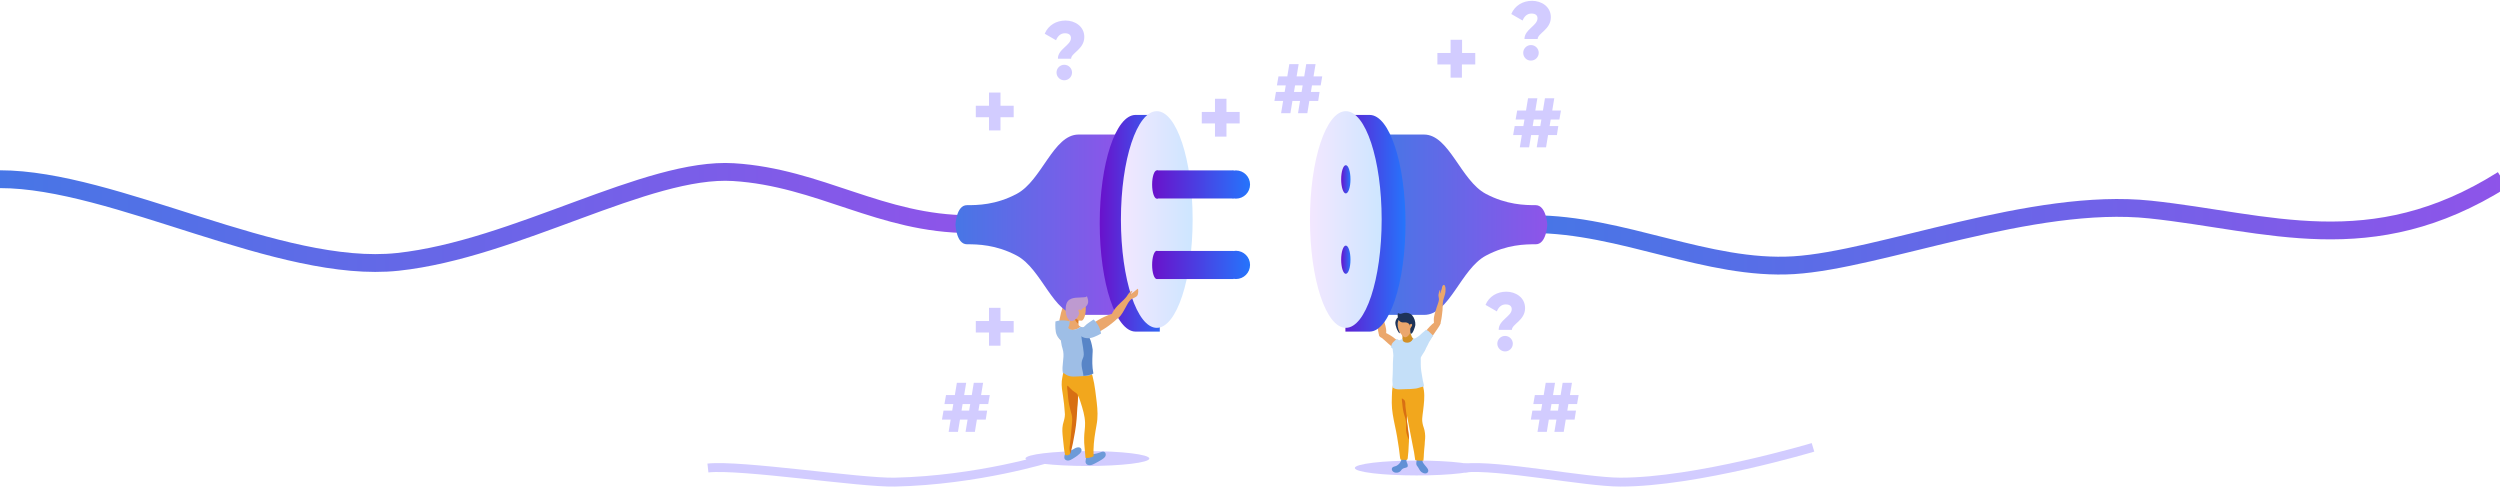 <svg width="1920" height="374" viewBox="0 0 1920 374" fill="none" xmlns="http://www.w3.org/2000/svg">
<path d="M778.503 90.031H768.371V100.163H759.55V90.031H749.418V81.21H759.55V71.078H768.371V81.21H778.503V90.031Z" fill="#D2CCFF"/>
<path d="M952.057 94.799H941.925V104.931H933.105V94.799H922.973V85.978H933.105V75.846H941.925V85.978H952.057V94.799Z" fill="#D2CCFF"/>
<path d="M1132.88 49.503H1122.75V59.635H1114.05V49.503H1103.92V40.682H1114.05V30.55H1122.87V40.682H1133V49.503H1132.88Z" fill="#D2CCFF"/>
<path d="M778.503 255.361H768.371V265.493H759.55V255.361H749.418V246.54H759.55V236.408H768.371V246.54H778.503V255.361Z" fill="#D2CCFF"/>
<path d="M1161.01 237.481C1161.01 235.216 1159.58 233.786 1156.36 233.786C1152.91 233.786 1150.76 236.17 1149.57 239.15L1140.87 234.144C1143.61 227.588 1149.81 224.012 1156.84 224.012C1163.99 224.012 1171.26 228.422 1171.26 236.647C1171.26 246.064 1161.13 248.925 1161.13 253.335H1151C1150.88 245.825 1161.01 242.964 1161.01 237.481ZM1149.93 263.944C1149.93 260.606 1152.67 257.984 1155.89 257.984C1159.22 257.984 1161.85 260.725 1161.85 263.944C1161.85 267.281 1159.1 269.904 1155.89 269.904C1152.67 269.904 1149.93 267.162 1149.93 263.944Z" fill="#D2CCFF"/>
<path d="M822.488 29.239C822.488 26.974 821.058 25.543 817.84 25.543C814.383 25.543 812.237 27.927 811.045 30.907L802.344 25.901C805.085 19.345 811.284 15.769 818.316 15.769C825.468 15.769 832.74 20.179 832.74 28.404C832.74 37.821 822.608 40.682 822.608 45.092H812.476C812.356 37.702 822.488 34.841 822.488 29.239ZM811.403 55.701C811.403 52.363 814.144 49.741 817.363 49.741C820.7 49.741 823.323 52.483 823.323 55.701C823.323 59.039 820.581 61.661 817.363 61.661C814.144 61.661 811.403 59.039 811.403 55.701Z" fill="#D2CCFF"/>
<path d="M1180.8 14.101C1180.8 11.836 1179.37 10.405 1176.15 10.405C1172.7 10.405 1170.55 12.789 1169.36 15.769L1160.66 10.763C1163.4 4.207 1169.6 0.631 1176.63 0.631C1183.78 0.631 1191.05 5.041 1191.05 13.266C1191.05 22.683 1180.92 25.544 1180.92 29.954H1170.79C1170.79 22.564 1180.8 19.703 1180.8 14.101ZM1169.83 40.563C1169.83 37.225 1172.58 34.603 1175.79 34.603C1179.13 34.603 1181.75 37.344 1181.75 40.563C1181.75 43.9 1179.01 46.523 1175.79 46.523C1172.46 46.642 1169.83 43.9 1169.83 40.563Z" fill="#D2CCFF"/>
<path d="M1190.93 91.819L1190.1 96.825H1196.77L1195.7 103.739H1188.91L1187.36 113.155H1180.2L1181.75 103.739H1175.91L1174.36 113.155H1167.21L1168.76 103.739H1162.09L1163.28 96.825H1169.95L1170.79 91.819H1163.99L1165.19 84.905H1171.98L1173.53 75.488H1180.68L1179.13 84.905H1184.97L1186.52 75.488H1193.67L1192.12 84.905H1198.8L1197.61 91.819H1190.93ZM1183.78 91.819H1177.94L1177.1 96.825H1182.95L1183.78 91.819Z" fill="#D2CCFF"/>
<path d="M1007.6 65.595L1006.77 70.601H1013.44L1012.37 77.515H1005.58L1004.03 86.932H996.876L998.426 77.515H992.585L991.035 86.932H983.883L985.433 77.515H978.758L979.95 70.601H986.625L987.459 65.595H980.665L981.857 58.681H988.651L990.201 49.265H997.353L995.803 58.681H1001.64L1003.19 49.265H1010.35L1008.8 58.681H1015.47L1014.28 65.595H1007.6ZM1000.45 65.595H994.611L993.777 70.601H999.618L1000.45 65.595Z" fill="#D2CCFF"/>
<path d="M752.28 310.312L751.445 315.319H758.121L757.048 322.232H750.253L748.704 331.649H741.552L743.101 322.232H737.261L735.711 331.649H728.559L730.109 322.232H723.434L724.626 315.319H731.301L732.135 310.312H725.341L726.533 303.399H733.327L734.877 293.982H742.029L740.479 303.399H746.32L747.869 293.982H755.021L753.472 303.399H760.147L758.955 310.312H752.28ZM745.128 310.312H739.287L738.453 315.319H744.293L745.128 310.312Z" fill="#D2CCFF"/>
<path d="M1204.52 310.312L1203.69 315.319H1210.36L1209.29 322.232H1202.5L1200.95 331.649H1193.79L1195.34 322.232H1189.5L1187.95 331.649H1180.8L1182.35 322.232H1175.68L1176.87 315.319H1183.54L1184.38 310.312H1177.58L1178.77 303.399H1185.57L1187.12 293.982H1194.27L1192.72 303.399H1198.56L1200.11 293.982H1207.26L1205.71 303.399H1212.39L1211.2 310.312H1204.52ZM1197.25 310.312H1191.53L1190.69 315.319H1196.54L1197.25 310.312Z" fill="#D2CCFF"/>
<path d="M1080.08 270.381C1079.36 271.453 1077.33 271.334 1076.26 271.096C1074.95 270.857 1073.88 270.023 1072.8 269.189C1069.7 266.805 1066.49 264.301 1063.63 261.56C1062.2 260.129 1060.41 259.056 1059.22 257.507C1058.98 257.149 1059.1 255.719 1059.1 255.361C1059.1 254.646 1059.93 254.765 1060.53 254.765C1063.74 255.004 1066.72 256.792 1069.35 258.58C1070.42 259.295 1071.25 260.129 1072.21 260.725C1073.76 261.798 1075.31 262.752 1076.74 264.063C1077.81 265.017 1078.88 266.328 1079.6 267.639C1079.96 268.235 1080.43 269.189 1080.31 269.904C1080.19 270.381 1079.96 270.738 1080.08 270.381Z" fill="#EBA76C"/>
<path d="M1060.05 258.937C1059.33 258.341 1059.1 257.387 1058.86 256.434C1058.14 253.573 1058.02 250.593 1057.78 247.613C1057.55 245.229 1057.9 242.726 1057.43 240.223C1056.95 237.958 1055.88 235.693 1055.76 233.428C1055.64 232.117 1055.64 230.091 1056.35 228.66C1056.59 228.064 1057.43 228.064 1057.78 228.422C1058.02 228.66 1058.14 228.899 1058.26 229.137C1058.5 229.614 1058.5 230.567 1058.74 231.163C1059.1 232.355 1059.69 233.547 1059.93 234.739C1060.17 234.263 1060.05 233.309 1060.05 232.355C1060.05 232.117 1060.41 231.998 1060.53 232.236C1060.88 233.309 1061.24 234.739 1061.36 235.693C1061.48 236.885 1060.88 238.435 1061 239.507C1061.24 241.534 1062.08 243.083 1062.55 245.11C1063.39 248.447 1064.94 252.023 1064.58 255.48C1064.46 256.315 1064.7 257.864 1063.98 258.46C1063.27 259.175 1060.88 259.414 1060.05 258.937Z" fill="#EBA76C"/>
<path d="M1083.89 265.255C1083.18 264.659 1081.98 264.659 1081.03 264.42C1079.84 264.063 1078.53 263.467 1077.45 262.871C1076.86 262.513 1076.38 262.155 1075.67 261.798C1075.07 261.559 1074.35 261.321 1073.88 260.963C1073.4 260.606 1073.04 260.129 1072.45 260.487C1071.97 260.844 1071.49 261.44 1071.02 261.798C1070.18 262.513 1069.35 263.347 1068.87 264.42C1068.51 265.135 1068.51 265.97 1068.16 266.685C1068.87 267.043 1069.35 267.639 1069.94 268.115C1070.78 268.592 1071.73 269.069 1072.45 269.784C1073.04 270.38 1073.52 270.976 1074 271.691C1074.83 272.764 1074.59 273.718 1074.59 275.029C1074.47 277.175 1073.88 279.32 1073.88 281.347C1074.24 281.108 1074.59 280.751 1074.95 280.512C1075.55 280.155 1076.26 279.916 1076.74 279.439C1077.81 278.486 1077.81 276.698 1078.17 275.387C1078.65 273.122 1079.48 270.976 1081.03 269.188C1081.74 268.473 1082.34 267.758 1082.82 266.804C1083.18 266.208 1083.53 265.612 1083.89 265.255C1083.77 265.374 1083.65 265.612 1083.89 265.255Z" fill="#C4DFF8"/>
<path d="M825.228 226.157C825.228 225.919 825.347 225.561 825.347 225.323C825.705 223.058 825.943 220.674 826.897 218.528C827.255 217.575 827.731 216.621 828.089 215.548C828.447 214.595 828.447 213.403 828.089 212.449C827.374 213.403 827.016 214.475 826.778 215.548C826.778 213.045 826.897 210.542 827.255 208.158C827.016 208.039 826.778 208.158 826.659 208.277C825.705 208.754 824.751 209.469 824.036 210.303C823.679 210.661 823.321 211.138 823.202 211.615C822.963 212.211 822.963 212.687 823.083 213.283C823.202 214.833 823.917 216.74 823.321 218.171C823.083 218.886 823.083 219.363 822.487 220.555C821.533 222.343 820.579 224.131 819.745 226.038C818.672 228.064 816.288 232.951 817.361 235.335C817.957 236.647 818.791 237.362 820.341 237.123C821.771 236.885 822.606 235.574 823.202 234.263C823.917 232.236 824.99 228.303 825.228 226.157Z" fill="#EBA76C"/>
<path d="M818.552 260.487C818.909 259.772 819.148 259.056 819.267 258.341C821.055 251.189 822.485 243.799 822.008 236.289C822.008 235.455 821.889 234.62 821.532 233.905C821.174 233.19 820.459 232.475 819.624 232.356C818.79 232.236 817.956 232.594 817.36 233.309C816.883 233.905 816.525 234.74 816.287 235.455C814.141 241.892 812.83 248.686 812.711 255.6C812.711 257.268 812.83 258.937 813.784 260.368C814.38 261.202 815.333 262.036 816.406 262.156C817.36 262.036 818.194 261.202 818.552 260.487Z" fill="#EBA76C"/>
<path d="M819.983 259.533C820.459 258.698 820.698 257.745 821.055 256.91C821.294 256.195 821.532 255.48 821.651 254.765C821.89 254.169 822.009 253.454 822.128 252.738C822.247 252.023 822.367 251.427 822.486 250.712C822.605 249.52 822.724 248.447 822.843 247.255C818.91 245.825 814.619 245.586 810.566 246.898C810.447 248.686 810.447 250.593 810.566 252.381C810.685 254.169 810.924 255.957 811.758 257.626C812.473 259.175 813.904 260.844 815.453 261.678C817.241 262.513 819.267 260.963 819.983 259.533Z" fill="#9EBEE6"/>
<path d="M543.68 359.423C568.95 356.681 660.733 370.866 687.195 370.27C751.205 368.84 806.037 351.675 806.037 351.675" stroke="#D2CCFF" stroke-width="6.838" stroke-miterlimit="10"/>
<g filter="url(#filter0_i_16359_427167)">
<path d="M745 168.149C676.434 168.149 629.551 132.296 563.328 128.191C497.106 124.087 395.868 187.464 305.472 197.122C215.076 206.78 87.906 133.624 0 133.624" stroke="url(#paint0_linear_16359_427167)" stroke-width="13.677" stroke-miterlimit="10"/>
</g>
<g filter="url(#filter1_i_16359_427167)">
<path d="M856.937 170.252L860.752 99.328C860.752 99.328 840.607 99.328 828.33 99.328C808.9 99.328 800.199 134.611 780.888 144.863C764.796 153.445 750.731 153.564 742.625 153.564C734.401 153.564 733.805 168.583 733.805 168.583C733.805 168.583 734.401 183.603 742.625 183.603C750.85 183.603 764.916 183.841 780.888 192.304C800.199 202.555 809.019 237.839 828.33 237.839C840.607 237.839 860.752 237.839 860.752 237.839L856.58 170.133L856.937 170.252Z" fill="url(#paint1_linear_16359_427167)"/>
</g>
<g filter="url(#filter2_i_16359_427167)">
<path d="M898.656 168.584C898.656 144.267 895.199 122.453 889.716 107.196V85.263H871.121C855.863 85.263 843.586 122.572 843.586 168.464C843.586 214.475 855.983 251.666 871.121 251.666H889.716V229.733C895.199 214.714 898.656 192.9 898.656 168.584Z" fill="url(#paint2_linear_16359_427167)"/>
</g>
<path d="M888.406 251.785C903.613 251.785 915.941 214.534 915.941 168.583C915.941 122.632 903.613 85.382 888.406 85.382C873.199 85.382 860.871 122.632 860.871 168.583C860.871 214.534 873.199 251.785 888.406 251.785Z" fill="url(#paint3_linear_16359_427167)"/>
<g filter="url(#filter3_i_16359_427167)">
<path d="M888.404 148.558C890.379 148.558 891.98 143.701 891.98 137.71C891.98 131.72 890.379 126.863 888.404 126.863C886.429 126.863 884.828 131.72 884.828 137.71C884.828 143.701 886.429 148.558 888.404 148.558Z" fill="url(#paint4_linear_16359_427167)"/>
<path d="M947.408 126.863H888.404L888.404 148.438H947.408V126.863Z" fill="url(#paint5_linear_16359_427167)"/>
<path d="M949.196 148.558C955.186 148.558 960.043 143.701 960.043 137.71C960.043 131.72 955.186 126.863 949.196 126.863C943.205 126.863 938.349 131.72 938.349 137.71C938.349 143.701 943.205 148.558 949.196 148.558Z" fill="url(#paint6_linear_16359_427167)"/>
</g>
<g filter="url(#filter4_i_16359_427167)">
<path d="M888.404 210.303C890.379 210.303 891.98 205.446 891.98 199.456C891.98 193.465 890.379 188.608 888.404 188.608C886.429 188.608 884.828 193.465 884.828 199.456C884.828 205.446 886.429 210.303 888.404 210.303Z" fill="url(#paint7_linear_16359_427167)"/>
<path d="M947.408 188.728H888.404L888.404 210.303H947.408V188.728Z" fill="url(#paint8_linear_16359_427167)"/>
<path d="M949.196 210.303C955.186 210.303 960.043 205.446 960.043 199.456C960.043 193.465 955.186 188.608 949.196 188.608C943.205 188.608 938.349 193.465 938.349 199.456C938.349 205.446 943.205 210.303 949.196 210.303Z" fill="url(#paint9_linear_16359_427167)"/>
</g>
<path d="M1124.66 359.423C1149.93 356.681 1217.75 370.27 1244.33 370.27C1302.74 370.389 1392.38 343.569 1392.38 343.569" stroke="#D2CCFF" stroke-width="6.838" stroke-miterlimit="10"/>
<g filter="url(#filter5_i_16359_427167)">
<path d="M1177 168.153C1245.58 168.153 1311.52 203.738 1377.61 199.678C1443.7 195.618 1560.93 147.375 1651.34 156.928C1741.76 166.481 1820.89 197.648 1922 134" stroke="url(#paint10_linear_16359_427167)" stroke-width="13.677" stroke-miterlimit="10"/>
</g>
<g filter="url(#filter6_i_16359_427167)">
<path d="M1179.37 153.564C1171.14 153.564 1157.08 153.326 1141.11 144.863C1121.8 134.611 1112.97 99.328 1093.66 99.328C1081.39 99.328 1061.24 99.328 1061.24 99.328L1065.65 166.795H1065.18L1061.36 237.839C1061.36 237.839 1081.51 237.839 1093.78 237.839C1113.21 237.839 1121.91 202.555 1141.22 192.304C1157.32 183.722 1171.38 183.603 1179.49 183.603C1187.71 183.603 1188.31 168.583 1188.31 168.583C1188.31 168.583 1187.59 153.564 1179.37 153.564Z" fill="url(#paint11_linear_16359_427167)"/>
</g>
<g filter="url(#filter7_i_16359_427167)">
<path d="M1023.34 168.584C1023.34 144.267 1026.8 122.453 1032.28 107.196V85.263H1050.87C1066.13 85.263 1078.41 122.572 1078.41 168.464C1078.41 214.475 1066.01 251.666 1050.87 251.666H1032.28V229.733C1026.8 214.714 1023.34 192.9 1023.34 168.584Z" fill="url(#paint12_linear_16359_427167)"/>
</g>
<path d="M1033.59 251.784C1048.8 251.784 1061.12 214.534 1061.12 168.583C1061.12 122.632 1048.8 85.381 1033.59 85.381C1018.38 85.381 1006.05 122.632 1006.05 168.583C1006.05 214.534 1018.38 251.784 1033.59 251.784Z" fill="url(#paint13_linear_16359_427167)"/>
<path d="M1033.59 148.558C1035.57 148.558 1037.17 143.701 1037.17 137.71C1037.17 131.72 1035.57 126.863 1033.59 126.863C1031.62 126.863 1030.02 131.72 1030.02 137.71C1030.02 143.701 1031.62 148.558 1033.59 148.558Z" fill="url(#paint14_linear_16359_427167)"/>
<path d="M1033.59 210.303C1035.57 210.303 1037.17 205.447 1037.17 199.456C1037.17 193.465 1035.57 188.609 1033.59 188.609C1031.62 188.609 1030.02 193.465 1030.02 199.456C1030.02 205.447 1031.62 210.303 1033.59 210.303Z" fill="url(#paint15_linear_16359_427167)"/>
<path d="M835.123 357.873C861.39 357.873 882.683 355.311 882.683 352.151C882.683 348.991 861.39 346.43 835.123 346.43C808.856 346.43 787.562 348.991 787.562 352.151C787.562 355.311 808.856 357.873 835.123 357.873Z" fill="#D2CCFF"/>
<path d="M859.798 233.309C860.036 233.071 860.274 232.951 860.394 232.713C862.062 231.163 863.85 229.614 865.281 227.707C865.877 226.872 866.354 225.919 867.069 225.084C867.784 224.25 868.618 223.535 869.691 223.415C869.334 224.488 868.618 225.442 867.784 226.276C869.81 224.965 871.837 223.415 873.744 221.747C873.982 221.866 873.982 222.104 874.102 222.343C874.221 223.415 874.221 224.607 873.982 225.68C873.863 226.157 873.625 226.753 873.386 227.111C873.029 227.587 872.552 227.945 872.075 228.183C870.764 229.018 868.857 229.375 867.903 230.687C867.426 231.283 867.069 231.521 866.354 232.713C865.4 234.501 864.327 236.289 863.374 238.077C862.301 240.103 859.559 244.752 856.937 245.229C855.506 245.467 854.434 245.11 853.838 243.799C853.242 242.487 853.838 241.176 854.553 239.865C855.506 237.719 858.248 234.739 859.798 233.309Z" fill="#EBA76C"/>
<path d="M858.009 244.156C858.009 244.275 857.89 244.394 857.89 244.514C857.532 245.229 856.936 245.825 856.34 246.302C852.765 249.401 848.95 252.142 844.897 254.407C842.99 255.48 841.083 256.434 839.057 257.268C837.626 257.864 835.957 258.46 834.289 258.102C833.335 257.864 832.143 257.268 831.666 256.314C831.189 255.48 831.666 254.407 832.143 253.692C832.62 253.096 833.216 252.619 833.812 252.142C839.772 247.732 846.089 243.679 853.241 241.295C853.957 241.057 854.791 240.818 855.625 240.818C856.46 240.818 857.413 241.295 857.771 242.01C858.248 242.726 858.248 243.56 858.009 244.156Z" fill="#EBA76C"/>
<path d="M832.502 244.395C832.145 245.229 831.549 246.063 830.714 246.302C830.476 246.302 829.642 246.302 828.807 246.183C828.569 246.183 828.45 246.183 828.211 246.063C827.377 245.944 826.662 245.706 826.423 245.587C825.827 245.229 824.874 243.56 824.874 243.322C824.874 243.322 824.874 243.203 824.754 243.083C824.635 242.964 824.635 242.726 824.516 242.607C824.158 242.13 823.801 241.414 823.801 241.057C823.801 238.196 824.993 237.481 826.066 236.17C827.138 234.739 828.688 233.786 830.238 233.309C831.072 232.951 832.145 232.713 833.098 233.07C833.933 233.309 833.814 233.905 833.814 234.62C833.933 237.958 833.933 241.295 832.502 244.395Z" fill="#EBA76C"/>
<path d="M829.997 250.712C827.971 252.858 824.753 253.931 821.773 253.215C820.938 252.977 820.104 252.739 819.27 252.619C820.462 251.904 821.058 250.474 821.296 249.043C821.654 247.494 821.534 245.825 821.177 244.395C821.057 244.037 820.342 242.726 820.7 242.487C820.938 242.249 822.488 242.964 822.965 242.964C823.441 242.964 823.918 242.845 824.395 242.607C824.514 242.607 824.514 242.487 824.633 242.487C825.11 242.249 825.587 242.011 826.183 241.891C826.302 241.891 826.421 241.772 826.541 241.891C826.66 241.891 826.66 242.011 826.779 242.011C827.494 242.607 828.09 243.203 828.805 243.799C828.567 244.514 828.448 245.11 828.329 245.825V245.944C828.209 246.54 828.209 247.255 828.209 247.971C828.209 248.209 828.209 248.328 828.209 248.567C828.209 248.805 828.329 249.043 828.329 249.282C828.448 250.116 829.163 250.593 829.997 250.712Z" fill="#EBA76C"/>
<path d="M828.209 246.063C828.09 246.659 828.09 247.374 828.09 248.09C828.09 248.328 828.09 248.447 828.09 248.686C827.851 248.566 827.732 248.328 827.613 248.209C827.255 247.97 827.017 247.613 826.778 247.374C825.944 246.421 825.467 245.348 824.99 244.156C824.871 243.798 824.752 243.56 824.633 243.202C824.633 242.964 824.633 242.845 824.633 242.606C825.348 243.441 825.944 244.275 826.778 244.99C827.255 245.348 827.732 245.706 828.209 245.944C828.209 245.944 828.328 245.944 828.328 246.063C828.447 246.182 828.566 246.182 828.805 246.302C828.566 246.182 828.328 246.063 828.209 246.063Z" fill="#E17D27"/>
<path d="M825.943 245.229C826.539 244.752 827.016 244.275 827.493 243.679C828.446 242.249 828.804 240.58 829.638 239.031C830.234 238.077 830.949 237.243 831.903 236.647C832.618 236.17 833.572 235.812 834.168 235.216C835.241 234.263 835.717 232.832 835.717 231.521C835.717 230.091 835.241 228.779 834.764 227.468C834.287 228.064 833.453 228.303 832.618 228.303C830.473 228.541 828.208 228.422 826.062 228.66C823.917 228.899 821.652 229.495 820.222 231.163C818.672 232.951 818.434 235.455 818.434 237.719C818.434 238.911 818.434 240.103 818.672 241.176C819.03 242.607 819.626 244.037 820.579 245.229C822.129 247.255 824.274 246.659 825.943 245.229Z" fill="#BE9AD0"/>
<path d="M830.118 238.554C829.999 238.315 829.76 237.958 829.403 237.839C829.045 237.719 828.688 237.719 828.449 237.958C828.211 238.196 828.211 238.435 828.211 238.673C828.211 238.911 828.33 239.15 828.449 239.388C828.807 240.223 829.164 241.057 829.76 241.772C829.88 241.891 829.999 242.011 830.118 242.011C830.237 242.011 830.237 241.891 830.356 241.772C830.356 241.534 830.595 241.176 830.714 240.938C830.833 240.58 830.833 240.342 830.833 239.984C830.833 239.984 830.833 240.103 830.833 239.984C830.476 239.746 830.356 239.031 830.118 238.554Z" fill="#EBA76C"/>
<path d="M817.48 350.244C817.361 350.84 817.361 351.555 817.48 352.032C817.838 353.224 819.268 353.82 820.46 353.701C821.652 353.582 822.844 352.986 823.917 352.271C825.705 351.198 827.374 350.125 828.923 348.695C829.519 348.218 829.996 347.622 830.354 346.907C830.711 346.191 830.711 345.357 830.354 344.642C829.758 343.569 828.327 343.331 827.135 343.688C825.943 343.927 824.99 344.642 823.917 345.238C822.486 345.953 821.533 346.43 820.102 347.026C818.314 347.741 817.718 348.456 817.48 350.244Z" fill="#6D9AD8"/>
<path d="M815.455 292.671C815.098 296.485 815.813 300.419 816.409 304.233C817.005 308.286 817.482 312.339 817.72 316.391C817.839 317.583 817.958 318.895 817.72 320.087C817.482 322.113 816.766 324.02 816.29 326.047C815.574 329.384 815.932 332.841 816.29 336.298C816.528 338.563 816.766 340.827 817.005 343.092C817.243 345.238 817.482 347.383 818.078 349.41C819.985 350.125 821.058 349.291 821.773 348.695C822.13 342.735 823.084 336.894 824.634 331.053C825.11 329.265 825.706 327.477 825.945 325.57C826.302 323.543 826.302 321.398 826.541 319.252C827.018 311.266 828.805 303.279 828.09 295.293C827.852 292.194 827.137 289.095 826.541 286.115C826.541 285.876 826.422 285.519 826.183 285.399C825.945 285.161 825.587 285.161 825.349 285.042C823.68 284.803 822.011 284.565 820.462 284.327C819.508 284.207 818.197 283.731 817.362 284.565C816.528 285.399 816.409 287.307 816.17 288.26C815.932 289.81 815.574 291.24 815.455 292.671Z" fill="#F2A71D"/>
<path d="M833.813 353.463C833.694 354.059 833.575 354.774 833.813 355.37C834.171 356.681 835.601 357.396 837.032 357.277C838.343 357.277 839.654 356.562 840.846 355.966C842.753 355.012 844.541 353.939 846.329 352.867C847.402 352.151 848.356 351.436 848.952 350.363C849.428 349.29 849.309 347.741 848.236 347.145C847.044 346.43 845.733 347.145 844.422 347.622C843.111 348.098 841.681 348.456 840.25 348.694C838.82 348.933 836.436 348.933 835.125 349.648C833.933 350.363 834.052 352.271 833.813 353.463Z" fill="#6D9AD8"/>
<path d="M825.11 299.823C825.944 301.015 826.898 302.088 827.613 303.399C828.686 305.068 829.282 306.975 829.878 308.882C831.547 314.127 833.216 319.372 833.335 324.855C833.454 328.669 832.62 332.484 832.62 336.298C832.5 338.801 832.739 341.424 832.977 343.927C833.216 346.549 833.454 349.172 833.692 351.675C835.838 351.913 837.984 351.436 839.891 350.364C839.533 343.927 840.248 337.49 841.321 331.172C841.798 328.073 842.513 325.093 842.752 321.994C843.228 316.272 842.513 310.551 841.798 304.948C840.964 297.916 840.01 290.764 837.626 284.208C837.745 284.684 825.825 285.757 824.752 285.876C820.938 286.234 822.011 290.883 822.607 293.624C822.965 295.77 823.799 297.916 825.11 299.823Z" fill="#F2A71D"/>
<path d="M822.368 316.034C822.725 317.345 823.202 318.656 823.321 319.967C823.56 321.517 823.441 323.067 823.321 324.616C823.202 326.404 822.964 328.073 822.845 329.861C822.487 334.391 822.13 338.92 821.414 343.45C821.176 345.238 821.772 346.668 821.891 348.695C823.679 342.973 824.513 337.609 825.586 331.768C826.778 325.093 827.136 318.418 827.493 311.623C827.613 309.716 827.732 307.69 827.851 305.783C827.851 304.829 827.97 303.756 827.493 302.922C827.017 302.087 826.063 301.611 825.229 301.015C823.083 299.703 821.653 297.677 819.865 296.127C819.15 297.081 819.865 299.346 819.865 300.419C819.984 302.207 820.222 303.875 820.341 305.663C820.699 309.239 821.414 312.696 822.368 316.034Z" fill="#D86F13"/>
<path d="M838.221 272.407C838.34 271.215 838.578 270.023 838.578 268.831C838.578 266.685 837.982 264.539 837.267 262.513C836.433 259.771 835.598 256.911 834.764 254.169C834.406 253.096 834.168 252.143 833.572 251.189C832.261 251.427 830.83 251.308 829.519 250.951L829.758 251.07C827.97 252.619 825.466 253.454 823.083 253.335C822.844 253.215 822.367 253.215 822.01 253.096C821.771 252.977 821.414 252.739 821.175 252.619C820.818 252.381 820.341 251.785 820.46 251.308C819.745 251.904 819.149 252.023 818.195 252.143C817.48 252.143 816.765 252.262 816.169 252.739C815.215 253.573 814.739 254.765 814.619 255.838V255.957C814.381 257.03 814.381 258.103 814.5 259.175C814.739 261.44 814.977 263.586 815.454 265.731C815.811 267.043 816.288 268.354 816.527 269.784C817.48 275.267 815.215 280.989 816.288 286.472C817.003 286.472 817.48 286.949 818.076 287.307C819.864 288.737 822.248 289.214 824.513 289.214C826.778 289.214 829.042 288.975 831.307 288.856C833.93 288.737 836.79 288.975 838.817 287.307C838.102 282.3 837.744 277.294 838.221 272.407Z" fill="#9EBEE6"/>
<path d="M833.217 252.858C832.502 252.381 831.548 252.858 831.071 253.573C830.594 254.288 830.475 255.123 830.475 255.957C830.356 260.964 831.906 265.851 832.263 270.738C832.382 271.811 832.382 272.884 832.144 273.837C831.906 274.791 831.31 275.744 831.071 276.698C830.475 278.605 830.595 280.632 830.952 282.658C831.31 284.684 831.906 286.592 832.025 288.618C834.528 288.499 836.912 288.022 839.296 287.068C839.415 287.068 839.654 286.949 839.654 286.83C839.773 286.711 839.654 286.472 839.654 286.353C838.7 281.704 838.819 276.817 839.058 272.049C839.177 270.857 839.177 269.665 839.177 268.473C839.058 267.4 838.819 266.208 838.581 265.136C837.985 262.513 837.27 259.772 835.601 257.745C835.005 257.03 834.17 256.315 833.574 255.6C832.978 254.765 832.74 253.692 833.217 252.858C833.336 253.096 833.575 253.454 833.813 253.812L833.217 252.858Z" fill="#5885C7"/>
<path d="M830.235 253.454C830.831 252.619 831.547 252.023 832.143 251.308C832.739 250.831 833.215 250.235 833.811 249.759C834.288 249.282 834.765 248.805 835.361 248.447C835.838 248.09 836.434 247.613 837.03 247.255C837.983 246.659 838.937 245.944 839.891 245.348C842.87 248.209 845.016 252.023 845.612 256.195C844.062 257.149 842.394 257.864 840.725 258.579C839.056 259.295 837.387 259.771 835.599 259.771C833.811 259.771 831.785 259.295 830.355 258.222C828.805 257.149 829.282 254.765 830.235 253.454Z" fill="#9EBEE6"/>
<path d="M828.328 248.686C828.447 248.804 828.328 248.804 828.328 248.686V248.686Z" fill="#5885C7"/>
<path d="M1088.06 365.144C1114.33 365.144 1135.62 362.583 1135.62 359.423C1135.62 356.263 1114.33 353.701 1088.06 353.701C1061.8 353.701 1040.5 356.263 1040.5 359.423C1040.5 362.583 1061.8 365.144 1088.06 365.144Z" fill="#D2CCFF"/>
<path d="M1075.91 264.539C1076.38 264.778 1076.98 264.778 1077.58 264.778C1078.65 264.778 1079.72 264.658 1080.79 264.42C1082.58 263.943 1083.89 262.87 1085.44 262.036C1085.92 261.798 1086.4 261.44 1086.75 261.202C1086.99 261.082 1087.35 260.963 1087.47 260.844C1087.11 260.606 1086.63 260.844 1086.16 260.606C1084.97 260.01 1084.25 258.818 1083.89 257.626C1083.77 257.149 1083.65 256.672 1083.42 256.195C1083.3 255.838 1083.3 255.48 1083.18 255.242C1083.18 255.122 1083.18 254.884 1083.06 254.646C1083.06 254.05 1083.06 253.334 1083.18 252.858C1083.18 252.738 1083.3 252.738 1083.3 252.619C1083.06 252.619 1082.82 252.381 1082.58 252.381C1082.22 252.381 1081.87 252.858 1081.63 252.977C1081.03 253.454 1080.44 254.05 1079.6 254.288C1078.53 254.526 1077.34 254.884 1076.14 254.765C1076.5 255.361 1076.74 256.076 1076.86 256.791C1076.86 256.91 1076.86 256.91 1076.86 257.03C1076.98 257.745 1077.1 258.341 1077.1 259.056C1077.1 259.056 1077.1 259.056 1077.1 259.175C1077.1 259.89 1076.98 260.606 1076.74 261.321C1076.74 262.274 1076.5 263.466 1075.91 264.539Z" fill="#D29026"/>
<path d="M1073.76 245.944C1073.64 246.779 1073.17 247.494 1073.17 248.328C1073.05 249.52 1073.17 250.832 1073.52 252.024C1074.24 254.288 1075.91 256.792 1077.7 258.341C1080.44 260.725 1083.06 256.196 1083.77 253.812C1084.37 251.904 1084.85 249.163 1083.77 247.375C1082.94 245.944 1081.63 244.395 1079.84 243.918C1078.65 243.56 1076.98 243.799 1075.91 244.395C1074.95 244.752 1074.36 246.064 1073.76 245.944Z" fill="#EBA76C"/>
<path d="M1082.58 249.282C1080.79 246.898 1078.17 247.732 1077.1 247.613C1075.07 247.375 1073.76 245.706 1073.52 243.799C1073.4 242.845 1073.28 241.414 1073.64 240.461C1074.48 240.699 1075.07 241.176 1076.02 240.938C1077.1 240.699 1077.81 240.342 1078.89 240.223C1080.91 240.103 1083.18 240.58 1084.49 242.13C1086.28 244.156 1087.11 246.898 1086.99 249.639C1086.99 250.474 1084.85 257.268 1083.42 256.195C1082.94 255.838 1083.18 252.977 1083.06 252.262C1083.06 251.547 1082.82 249.639 1082.58 249.282Z" fill="#1E3358"/>
<path d="M1074.72 243.56C1072.93 243.441 1071.86 245.825 1071.62 247.494C1071.5 249.044 1072.09 250.712 1072.57 252.143C1072.81 252.858 1073.17 253.692 1073.64 254.408C1073.76 254.646 1074.48 255.957 1074.84 255.957C1075.43 255.838 1074.48 254.05 1074.36 253.812C1074 252.858 1073.64 251.785 1073.52 250.712C1073.4 249.163 1073.29 247.613 1074 246.183C1074.72 244.991 1075.07 244.633 1074.72 243.56Z" fill="#1E3358"/>
<path d="M1082.58 250.355C1082.82 249.759 1082.82 249.282 1083.18 248.924C1083.54 248.686 1083.89 248.567 1084.25 248.924C1084.97 249.759 1084.01 250.832 1083.65 251.428C1083.42 251.785 1083.18 252.143 1082.94 252.5C1082.82 252.024 1082.82 251.666 1082.7 251.189C1082.82 251.07 1082.7 250.355 1082.58 250.355Z" fill="#EBA76C"/>
<path d="M1092.36 350.602C1092.83 351.555 1092.24 353.105 1092.48 354.178C1092.6 355.251 1093.43 356.085 1094.03 356.919C1094.98 358.231 1097.6 360.495 1096.77 362.283C1095.81 364.429 1093.07 363.595 1091.64 362.522C1090.21 361.449 1089.73 359.542 1088.54 358.111C1087.59 357.039 1087.59 356.085 1087.83 354.655C1088.07 353.343 1088.07 352.032 1088.19 350.602C1089.02 350.483 1090.09 350.721 1090.93 350.721C1091.4 350.84 1092.6 350.959 1092.36 350.602Z" fill="#6190D5"/>
<path d="M1080.2 350.482C1080.31 351.794 1079.96 353.105 1080.2 354.416C1080.43 355.489 1081.39 356.681 1081.15 357.992C1080.91 359.184 1079.36 359.184 1078.29 359.542C1077.22 359.899 1076.5 360.495 1075.9 361.449C1074.59 363.237 1071.26 363.714 1069.59 361.926C1068.75 361.091 1068.63 359.661 1069.47 358.946C1070.3 358.23 1071.61 358.23 1072.69 357.634C1075.31 356.085 1076.62 353.701 1076.5 350.602C1077.81 350.721 1079 350.959 1080.2 350.721C1080.08 350.721 1080.08 350.84 1080.2 350.482Z" fill="#6190D5"/>
<path d="M1089.97 289.81C1091.05 290.286 1091.64 293.147 1092.12 294.339C1092.83 296.127 1093.31 298.034 1093.55 299.822C1094.26 305.067 1093.55 310.193 1092.95 315.438C1092.71 317.464 1092.36 319.49 1092.24 321.636C1092.12 323.782 1092.71 326.523 1093.43 328.43C1094.26 330.576 1094.74 334.51 1094.5 336.774C1094.14 339.158 1094.38 339.397 1094.14 341.781C1093.91 344.046 1093.67 346.191 1093.55 348.456C1093.55 349.29 1093.43 350.125 1093.43 350.959C1093.43 351.913 1093.19 352.747 1093.19 353.582C1093.19 353.701 1093.07 353.82 1092.95 353.82C1091.05 353.82 1088.66 353.82 1086.99 353.343C1086.87 353.343 1086.87 353.224 1086.87 353.224C1086.4 349.29 1085.68 345.357 1084.85 341.542C1083.66 335.582 1082.46 329.503 1081.39 323.543C1080.32 317.941 1079.13 312.219 1078.41 306.498C1078.05 303.756 1077.93 301.134 1077.93 298.392C1077.93 297.081 1077.93 295.77 1078.05 294.458C1078.05 293.862 1077.93 292.79 1078.41 292.432C1079.01 292.074 1081.15 292.313 1081.87 292.194C1083.18 292.074 1084.37 291.955 1085.68 291.598C1087.23 291.121 1088.9 290.644 1090.45 290.167C1089.97 290.048 1089.62 290.167 1089.97 289.81Z" fill="#F2A71D"/>
<path d="M1082.34 292.313H1082.46C1082.46 292.194 1082.34 292.194 1082.34 292.313Z" fill="#4F4E4E"/>
<path d="M1068.88 309.359C1068.88 315.199 1070.07 321.04 1071.26 326.762C1072.57 332.603 1073.52 338.443 1074.36 344.284C1074.72 346.549 1074.84 348.814 1075.19 351.079C1075.31 351.436 1075.31 352.39 1075.55 352.747C1075.91 353.343 1076.86 353.105 1077.7 353.105C1078.41 353.105 1079.25 353.224 1079.96 353.224C1080.91 353.105 1081.03 352.628 1081.15 351.675C1081.63 347.979 1081.75 345.238 1081.87 342.377C1081.99 340.112 1082.23 337.967 1082.11 335.702C1082.11 335.583 1082.11 335.463 1082.11 335.225C1081.63 331.53 1081.15 327.835 1080.68 324.139C1080.44 322.59 1080.44 321.159 1080.56 319.61C1080.68 317.703 1080.91 315.915 1081.03 314.007C1081.51 307.094 1080.79 300.061 1082.11 293.267C1082.11 293.028 1082.23 292.551 1082.34 292.432C1078.65 292.432 1073.29 294.697 1070.07 292.075C1070.19 295.055 1069.23 297.796 1069.11 300.657C1068.99 303.518 1068.88 306.379 1068.88 309.359Z" fill="#F2A71D"/>
<path d="M1069.35 292.194C1069.47 289.214 1069.71 286.234 1069.71 283.373C1069.71 280.512 1069.71 277.651 1069.95 274.91C1070.07 273.718 1070.19 272.407 1069.95 271.215C1069.71 269.903 1069.59 268.711 1069.59 267.4C1069.59 266.208 1069.47 263.705 1070.78 263.228C1071.74 262.751 1072.69 262.394 1073.64 261.917C1074.72 261.44 1076.03 260.487 1077.22 260.367C1077.22 260.606 1077.22 260.844 1077.22 260.963C1077.34 262.394 1078.65 262.871 1079.84 263.109C1081.51 263.347 1082.94 262.99 1084.13 261.798C1084.61 261.321 1085.09 260.606 1085.21 260.01C1085.92 260.367 1086.64 260.487 1087.35 260.487C1087.71 260.725 1088.18 260.844 1088.54 260.963C1089.26 261.202 1089.97 261.44 1090.81 261.679C1091.4 262.155 1092.12 262.513 1092.95 262.632C1093.43 262.871 1093.91 263.228 1094.38 263.467C1094.5 263.705 1094.5 264.063 1094.62 264.301C1094.98 266.208 1095.22 267.996 1094.14 269.665C1093.67 270.38 1091.16 274.314 1091.16 274.671C1091.05 275.387 1091.16 276.34 1091.16 276.936V277.294C1091.16 278.247 1091.16 279.201 1091.16 280.035C1091.16 283.373 1091.76 286.711 1092.36 290.048C1092.6 291.24 1092.71 292.432 1093.07 293.624C1093.07 293.863 1093.19 293.982 1093.19 294.22C1093.43 294.935 1093.67 296.008 1093.55 296.843C1093.19 296.843 1092.71 296.962 1092.24 297.081C1090.57 297.439 1089.02 298.154 1087.47 298.392C1084.73 298.75 1081.99 298.869 1079.25 298.869C1076.27 298.869 1072.57 299.703 1069.95 297.796C1069.35 297.439 1069.59 296.723 1069.59 296.008C1069.47 294.697 1069.35 293.386 1069.35 292.194Z" fill="#C4DFF8"/>
<path d="M1088.66 267.638C1089.61 268.473 1091.64 267.758 1092.59 267.281C1093.79 266.685 1094.74 265.493 1095.57 264.42C1098.08 261.082 1100.58 257.745 1102.85 254.169C1103.92 252.381 1105.47 250.712 1106.18 248.805C1106.3 248.328 1105.94 247.017 1105.83 246.54C1105.71 245.825 1104.87 246.182 1104.28 246.302C1101.06 247.374 1098.67 250.116 1096.41 252.619C1095.57 253.573 1094.86 254.646 1094.02 255.599C1092.71 257.03 1091.4 258.579 1090.33 260.248C1089.5 261.559 1088.78 263.109 1088.42 264.539C1088.18 265.254 1087.95 266.327 1088.3 267.042C1088.42 267.758 1088.78 267.996 1088.66 267.638Z" fill="#EBA76C"/>
<path d="M1105.35 249.639C1106.18 249.043 1106.3 248.09 1106.54 247.136C1107.26 244.275 1107.49 241.295 1107.85 238.315C1108.09 235.931 1107.85 233.428 1108.33 230.925C1108.81 228.66 1109.88 226.395 1110.12 224.131C1110.24 222.819 1110.36 220.793 1109.64 219.363C1109.4 218.767 1108.57 218.647 1108.21 219.124C1107.97 219.363 1107.85 219.601 1107.73 219.839C1107.49 220.316 1107.38 221.27 1107.26 221.866C1106.9 223.058 1106.3 224.25 1106.06 225.442C1105.83 224.965 1105.94 224.011 1106.06 223.058C1106.06 222.819 1105.71 222.7 1105.59 222.939C1105.23 224.011 1104.87 225.442 1104.75 226.395C1104.63 227.587 1105.23 229.137 1105.11 230.21C1104.87 232.236 1104.04 233.786 1103.44 235.812C1102.49 239.15 1100.94 242.726 1101.18 246.183C1101.3 247.017 1101.06 248.567 1101.77 249.163C1102.13 249.878 1104.51 250.235 1105.35 249.639Z" fill="#EBA76C"/>
<path d="M1068.51 276.459C1068.4 276.459 1068.4 276.34 1068.51 276.459C1068.4 276.459 1068.4 276.459 1068.51 276.459Z" fill="#4F4E4E"/>
<path d="M1076.98 310.312C1077.22 313.292 1077.69 316.391 1078.65 319.252C1079.48 321.398 1079.84 323.782 1079.96 326.166C1079.96 327.119 1079.84 328.192 1079.84 329.146C1079.84 330.338 1079.96 331.411 1080.2 332.603C1080.44 333.675 1080.79 334.629 1081.15 335.702C1081.39 336.417 1081.63 337.132 1081.99 337.728C1081.99 337.013 1081.99 336.417 1081.99 335.702C1081.99 335.583 1081.99 335.463 1081.99 335.225C1081.51 331.53 1081.03 327.835 1080.56 324.139C1080.32 322.59 1080.32 321.159 1080.44 319.61C1080.2 318.418 1079.96 317.107 1079.84 315.795C1079.72 314.484 1079.48 313.292 1079.36 311.981C1079.36 310.789 1079.36 308.882 1078.89 307.809C1078.53 306.855 1077.34 306.498 1076.62 305.902C1076.5 307.213 1076.86 308.763 1076.98 310.312Z" fill="#D86F13"/>
<path d="M1100.46 257.626C1100.1 257.149 1099.51 256.672 1099.03 256.195C1098.55 255.719 1097.96 255.242 1097.48 254.646C1097.12 254.407 1096.88 254.169 1096.53 253.931C1096.17 253.692 1095.45 253.573 1095.22 253.215C1094.98 253.454 1094.26 254.169 1093.78 254.527C1093.07 255.123 1092.35 255.599 1091.64 256.315C1090.92 257.149 1089.97 257.864 1089.14 258.46C1088.06 259.295 1086.75 260.01 1085.44 260.248C1085.2 260.606 1085.08 261.083 1084.84 261.44C1084.61 261.798 1084.37 262.155 1084.01 262.513V262.632C1084.01 263.347 1083.89 263.943 1083.77 264.539C1083.65 265.255 1083.41 265.85 1083.65 266.566C1084.25 268.115 1085.32 269.188 1086.39 270.261C1087.71 271.572 1088.66 273.002 1089.73 274.433C1089.85 274.671 1089.97 274.91 1090.09 275.148C1090.21 274.552 1090.33 274.075 1090.57 273.479C1091.28 272.049 1092.47 270.499 1093.67 269.426C1093.78 269.307 1093.9 269.307 1094.02 269.188C1094.5 268.473 1094.98 267.638 1095.45 266.923C1096.29 265.612 1096.76 264.182 1097.48 262.871C1097.96 262.036 1098.55 261.202 1099.03 260.367C1099.39 259.771 1099.74 259.056 1100.1 258.46C1100.7 258.222 1100.82 258.222 1100.46 257.626Z" fill="#C4DFF8"/>
<defs>
<filter id="filter0_i_16359_427167" x="0" y="121.162" width="745" height="87.674" filterUnits="userSpaceOnUse" color-interpolation-filters="sRGB">
<feFlood flood-opacity="0" result="BackgroundImageFix"/>
<feBlend mode="normal" in="SourceGraphic" in2="BackgroundImageFix" result="shape"/>
<feColorMatrix in="SourceAlpha" type="matrix" values="0 0 0 0 0 0 0 0 0 0 0 0 0 0 0 0 0 0 127 0" result="hardAlpha"/>
<feOffset dy="4"/>
<feGaussianBlur stdDeviation="2"/>
<feComposite in2="hardAlpha" operator="arithmetic" k2="-1" k3="1"/>
<feColorMatrix type="matrix" values="0 0 0 0 1 0 0 0 0 1 0 0 0 0 1 0 0 0 0.25 0"/>
<feBlend mode="normal" in2="shape" result="effect1_innerShadow_16359_427167"/>
</filter>
<filter id="filter1_i_16359_427167" x="733.805" y="99.328" width="126.945" height="142.51" filterUnits="userSpaceOnUse" color-interpolation-filters="sRGB">
<feFlood flood-opacity="0" result="BackgroundImageFix"/>
<feBlend mode="normal" in="SourceGraphic" in2="BackgroundImageFix" result="shape"/>
<feColorMatrix in="SourceAlpha" type="matrix" values="0 0 0 0 0 0 0 0 0 0 0 0 0 0 0 0 0 0 127 0" result="hardAlpha"/>
<feOffset dy="4"/>
<feGaussianBlur stdDeviation="2"/>
<feComposite in2="hardAlpha" operator="arithmetic" k2="-1" k3="1"/>
<feColorMatrix type="matrix" values="0 0 0 0 1 0 0 0 0 1 0 0 0 0 1 0 0 0 0.25 0"/>
<feBlend mode="normal" in2="shape" result="effect1_innerShadow_16359_427167"/>
</filter>
<filter id="filter2_i_16359_427167" x="843.586" y="85.263" width="56.07" height="169.403" filterUnits="userSpaceOnUse" color-interpolation-filters="sRGB">
<feFlood flood-opacity="0" result="BackgroundImageFix"/>
<feBlend mode="normal" in="SourceGraphic" in2="BackgroundImageFix" result="shape"/>
<feColorMatrix in="SourceAlpha" type="matrix" values="0 0 0 0 0 0 0 0 0 0 0 0 0 0 0 0 0 0 127 0" result="hardAlpha"/>
<feOffset dx="1" dy="3"/>
<feGaussianBlur stdDeviation="2"/>
<feComposite in2="hardAlpha" operator="arithmetic" k2="-1" k3="1"/>
<feColorMatrix type="matrix" values="0 0 0 0 1 0 0 0 0 1 0 0 0 0 1 0 0 0 0.25 0"/>
<feBlend mode="normal" in2="shape" result="effect1_innerShadow_16359_427167"/>
</filter>
<filter id="filter3_i_16359_427167" x="884.828" y="126.863" width="75.215" height="25.694" filterUnits="userSpaceOnUse" color-interpolation-filters="sRGB">
<feFlood flood-opacity="0" result="BackgroundImageFix"/>
<feBlend mode="normal" in="SourceGraphic" in2="BackgroundImageFix" result="shape"/>
<feColorMatrix in="SourceAlpha" type="matrix" values="0 0 0 0 0 0 0 0 0 0 0 0 0 0 0 0 0 0 127 0" result="hardAlpha"/>
<feOffset dy="4"/>
<feGaussianBlur stdDeviation="2"/>
<feComposite in2="hardAlpha" operator="arithmetic" k2="-1" k3="1"/>
<feColorMatrix type="matrix" values="0 0 0 0 1 0 0 0 0 1 0 0 0 0 1 0 0 0 0.25 0"/>
<feBlend mode="normal" in2="shape" result="effect1_innerShadow_16359_427167"/>
</filter>
<filter id="filter4_i_16359_427167" x="884.828" y="188.608" width="75.215" height="25.694" filterUnits="userSpaceOnUse" color-interpolation-filters="sRGB">
<feFlood flood-opacity="0" result="BackgroundImageFix"/>
<feBlend mode="normal" in="SourceGraphic" in2="BackgroundImageFix" result="shape"/>
<feColorMatrix in="SourceAlpha" type="matrix" values="0 0 0 0 0 0 0 0 0 0 0 0 0 0 0 0 0 0 127 0" result="hardAlpha"/>
<feOffset dy="4"/>
<feGaussianBlur stdDeviation="2"/>
<feComposite in2="hardAlpha" operator="arithmetic" k2="-1" k3="1"/>
<feColorMatrix type="matrix" values="0 0 0 0 1 0 0 0 0 1 0 0 0 0 1 0 0 0 0.25 0"/>
<feBlend mode="normal" in2="shape" result="effect1_innerShadow_16359_427167"/>
</filter>
<filter id="filter5_i_16359_427167" x="1177" y="128.213" width="748.645" height="82.624" filterUnits="userSpaceOnUse" color-interpolation-filters="sRGB">
<feFlood flood-opacity="0" result="BackgroundImageFix"/>
<feBlend mode="normal" in="SourceGraphic" in2="BackgroundImageFix" result="shape"/>
<feColorMatrix in="SourceAlpha" type="matrix" values="0 0 0 0 0 0 0 0 0 0 0 0 0 0 0 0 0 0 127 0" result="hardAlpha"/>
<feOffset dy="4"/>
<feGaussianBlur stdDeviation="2"/>
<feComposite in2="hardAlpha" operator="arithmetic" k2="-1" k3="1"/>
<feColorMatrix type="matrix" values="0 0 0 0 1 0 0 0 0 1 0 0 0 0 1 0 0 0 0.25 0"/>
<feBlend mode="normal" in2="shape" result="effect1_innerShadow_16359_427167"/>
</filter>
<filter id="filter6_i_16359_427167" x="1061.24" y="99.328" width="127.066" height="142.51" filterUnits="userSpaceOnUse" color-interpolation-filters="sRGB">
<feFlood flood-opacity="0" result="BackgroundImageFix"/>
<feBlend mode="normal" in="SourceGraphic" in2="BackgroundImageFix" result="shape"/>
<feColorMatrix in="SourceAlpha" type="matrix" values="0 0 0 0 0 0 0 0 0 0 0 0 0 0 0 0 0 0 127 0" result="hardAlpha"/>
<feOffset dy="4"/>
<feGaussianBlur stdDeviation="2"/>
<feComposite in2="hardAlpha" operator="arithmetic" k2="-1" k3="1"/>
<feColorMatrix type="matrix" values="0 0 0 0 1 0 0 0 0 1 0 0 0 0 1 0 0 0 0.25 0"/>
<feBlend mode="normal" in2="shape" result="effect1_innerShadow_16359_427167"/>
</filter>
<filter id="filter7_i_16359_427167" x="1023.34" y="85.263" width="56.07" height="169.403" filterUnits="userSpaceOnUse" color-interpolation-filters="sRGB">
<feFlood flood-opacity="0" result="BackgroundImageFix"/>
<feBlend mode="normal" in="SourceGraphic" in2="BackgroundImageFix" result="shape"/>
<feColorMatrix in="SourceAlpha" type="matrix" values="0 0 0 0 0 0 0 0 0 0 0 0 0 0 0 0 0 0 127 0" result="hardAlpha"/>
<feOffset dx="1" dy="3"/>
<feGaussianBlur stdDeviation="2"/>
<feComposite in2="hardAlpha" operator="arithmetic" k2="-1" k3="1"/>
<feColorMatrix type="matrix" values="0 0 0 0 1 0 0 0 0 1 0 0 0 0 1 0 0 0 0.25 0"/>
<feBlend mode="normal" in2="shape" result="effect1_innerShadow_16359_427167"/>
</filter>
<linearGradient id="paint0_linear_16359_427167" x1="0" y1="163" x2="745" y2="163" gradientUnits="userSpaceOnUse">
<stop stop-color="#4776E6"/>
<stop offset="1" stop-color="#8E54E9"/>
</linearGradient>
<linearGradient id="paint1_linear_16359_427167" x1="733.805" y1="168.583" x2="860.752" y2="168.583" gradientUnits="userSpaceOnUse">
<stop stop-color="#4776E6"/>
<stop offset="1" stop-color="#8E54E9"/>
</linearGradient>
<linearGradient id="paint2_linear_16359_427167" x1="843.586" y1="168.464" x2="898.656" y2="168.464" gradientUnits="userSpaceOnUse">
<stop stop-color="#6A11CB"/>
<stop offset="1" stop-color="#2575FC"/>
</linearGradient>
<linearGradient id="paint3_linear_16359_427167" x1="860.871" y1="168.583" x2="915.941" y2="168.583" gradientUnits="userSpaceOnUse">
<stop stop-color="#F3E7FF"/>
<stop offset="1" stop-color="#CDE6FF"/>
</linearGradient>
<linearGradient id="paint4_linear_16359_427167" x1="884.828" y1="137.71" x2="960.043" y2="137.71" gradientUnits="userSpaceOnUse">
<stop stop-color="#6A11CB"/>
<stop offset="1" stop-color="#2575FC"/>
</linearGradient>
<linearGradient id="paint5_linear_16359_427167" x1="884.828" y1="137.71" x2="960.043" y2="137.71" gradientUnits="userSpaceOnUse">
<stop stop-color="#6A11CB"/>
<stop offset="1" stop-color="#2575FC"/>
</linearGradient>
<linearGradient id="paint6_linear_16359_427167" x1="884.828" y1="137.71" x2="960.043" y2="137.71" gradientUnits="userSpaceOnUse">
<stop stop-color="#6A11CB"/>
<stop offset="1" stop-color="#2575FC"/>
</linearGradient>
<linearGradient id="paint7_linear_16359_427167" x1="884.828" y1="199.456" x2="960.043" y2="199.456" gradientUnits="userSpaceOnUse">
<stop stop-color="#6A11CB"/>
<stop offset="1" stop-color="#2575FC"/>
</linearGradient>
<linearGradient id="paint8_linear_16359_427167" x1="884.828" y1="199.456" x2="960.043" y2="199.456" gradientUnits="userSpaceOnUse">
<stop stop-color="#6A11CB"/>
<stop offset="1" stop-color="#2575FC"/>
</linearGradient>
<linearGradient id="paint9_linear_16359_427167" x1="884.828" y1="199.456" x2="960.043" y2="199.456" gradientUnits="userSpaceOnUse">
<stop stop-color="#6A11CB"/>
<stop offset="1" stop-color="#2575FC"/>
</linearGradient>
<linearGradient id="paint10_linear_16359_427167" x1="1177" y1="167" x2="1922" y2="167" gradientUnits="userSpaceOnUse">
<stop stop-color="#4776E6"/>
<stop offset="1" stop-color="#8E54E9"/>
</linearGradient>
<linearGradient id="paint11_linear_16359_427167" x1="1061.24" y1="168.583" x2="1188.31" y2="168.583" gradientUnits="userSpaceOnUse">
<stop stop-color="#4776E6"/>
<stop offset="1" stop-color="#8E54E9"/>
</linearGradient>
<linearGradient id="paint12_linear_16359_427167" x1="1023.34" y1="168.464" x2="1078.41" y2="168.464" gradientUnits="userSpaceOnUse">
<stop stop-color="#6A11CB"/>
<stop offset="1" stop-color="#2575FC"/>
</linearGradient>
<linearGradient id="paint13_linear_16359_427167" x1="1006.05" y1="168.583" x2="1061.12" y2="168.583" gradientUnits="userSpaceOnUse">
<stop stop-color="#F3E7FF"/>
<stop offset="1" stop-color="#CDE6FF"/>
</linearGradient>
<linearGradient id="paint14_linear_16359_427167" x1="1030.02" y1="137.71" x2="1037.17" y2="137.71" gradientUnits="userSpaceOnUse">
<stop stop-color="#6A11CB"/>
<stop offset="1" stop-color="#2575FC"/>
</linearGradient>
<linearGradient id="paint15_linear_16359_427167" x1="1030.02" y1="199.456" x2="1037.17" y2="199.456" gradientUnits="userSpaceOnUse">
<stop stop-color="#6A11CB"/>
<stop offset="1" stop-color="#2575FC"/>
</linearGradient>
</defs>
</svg>
